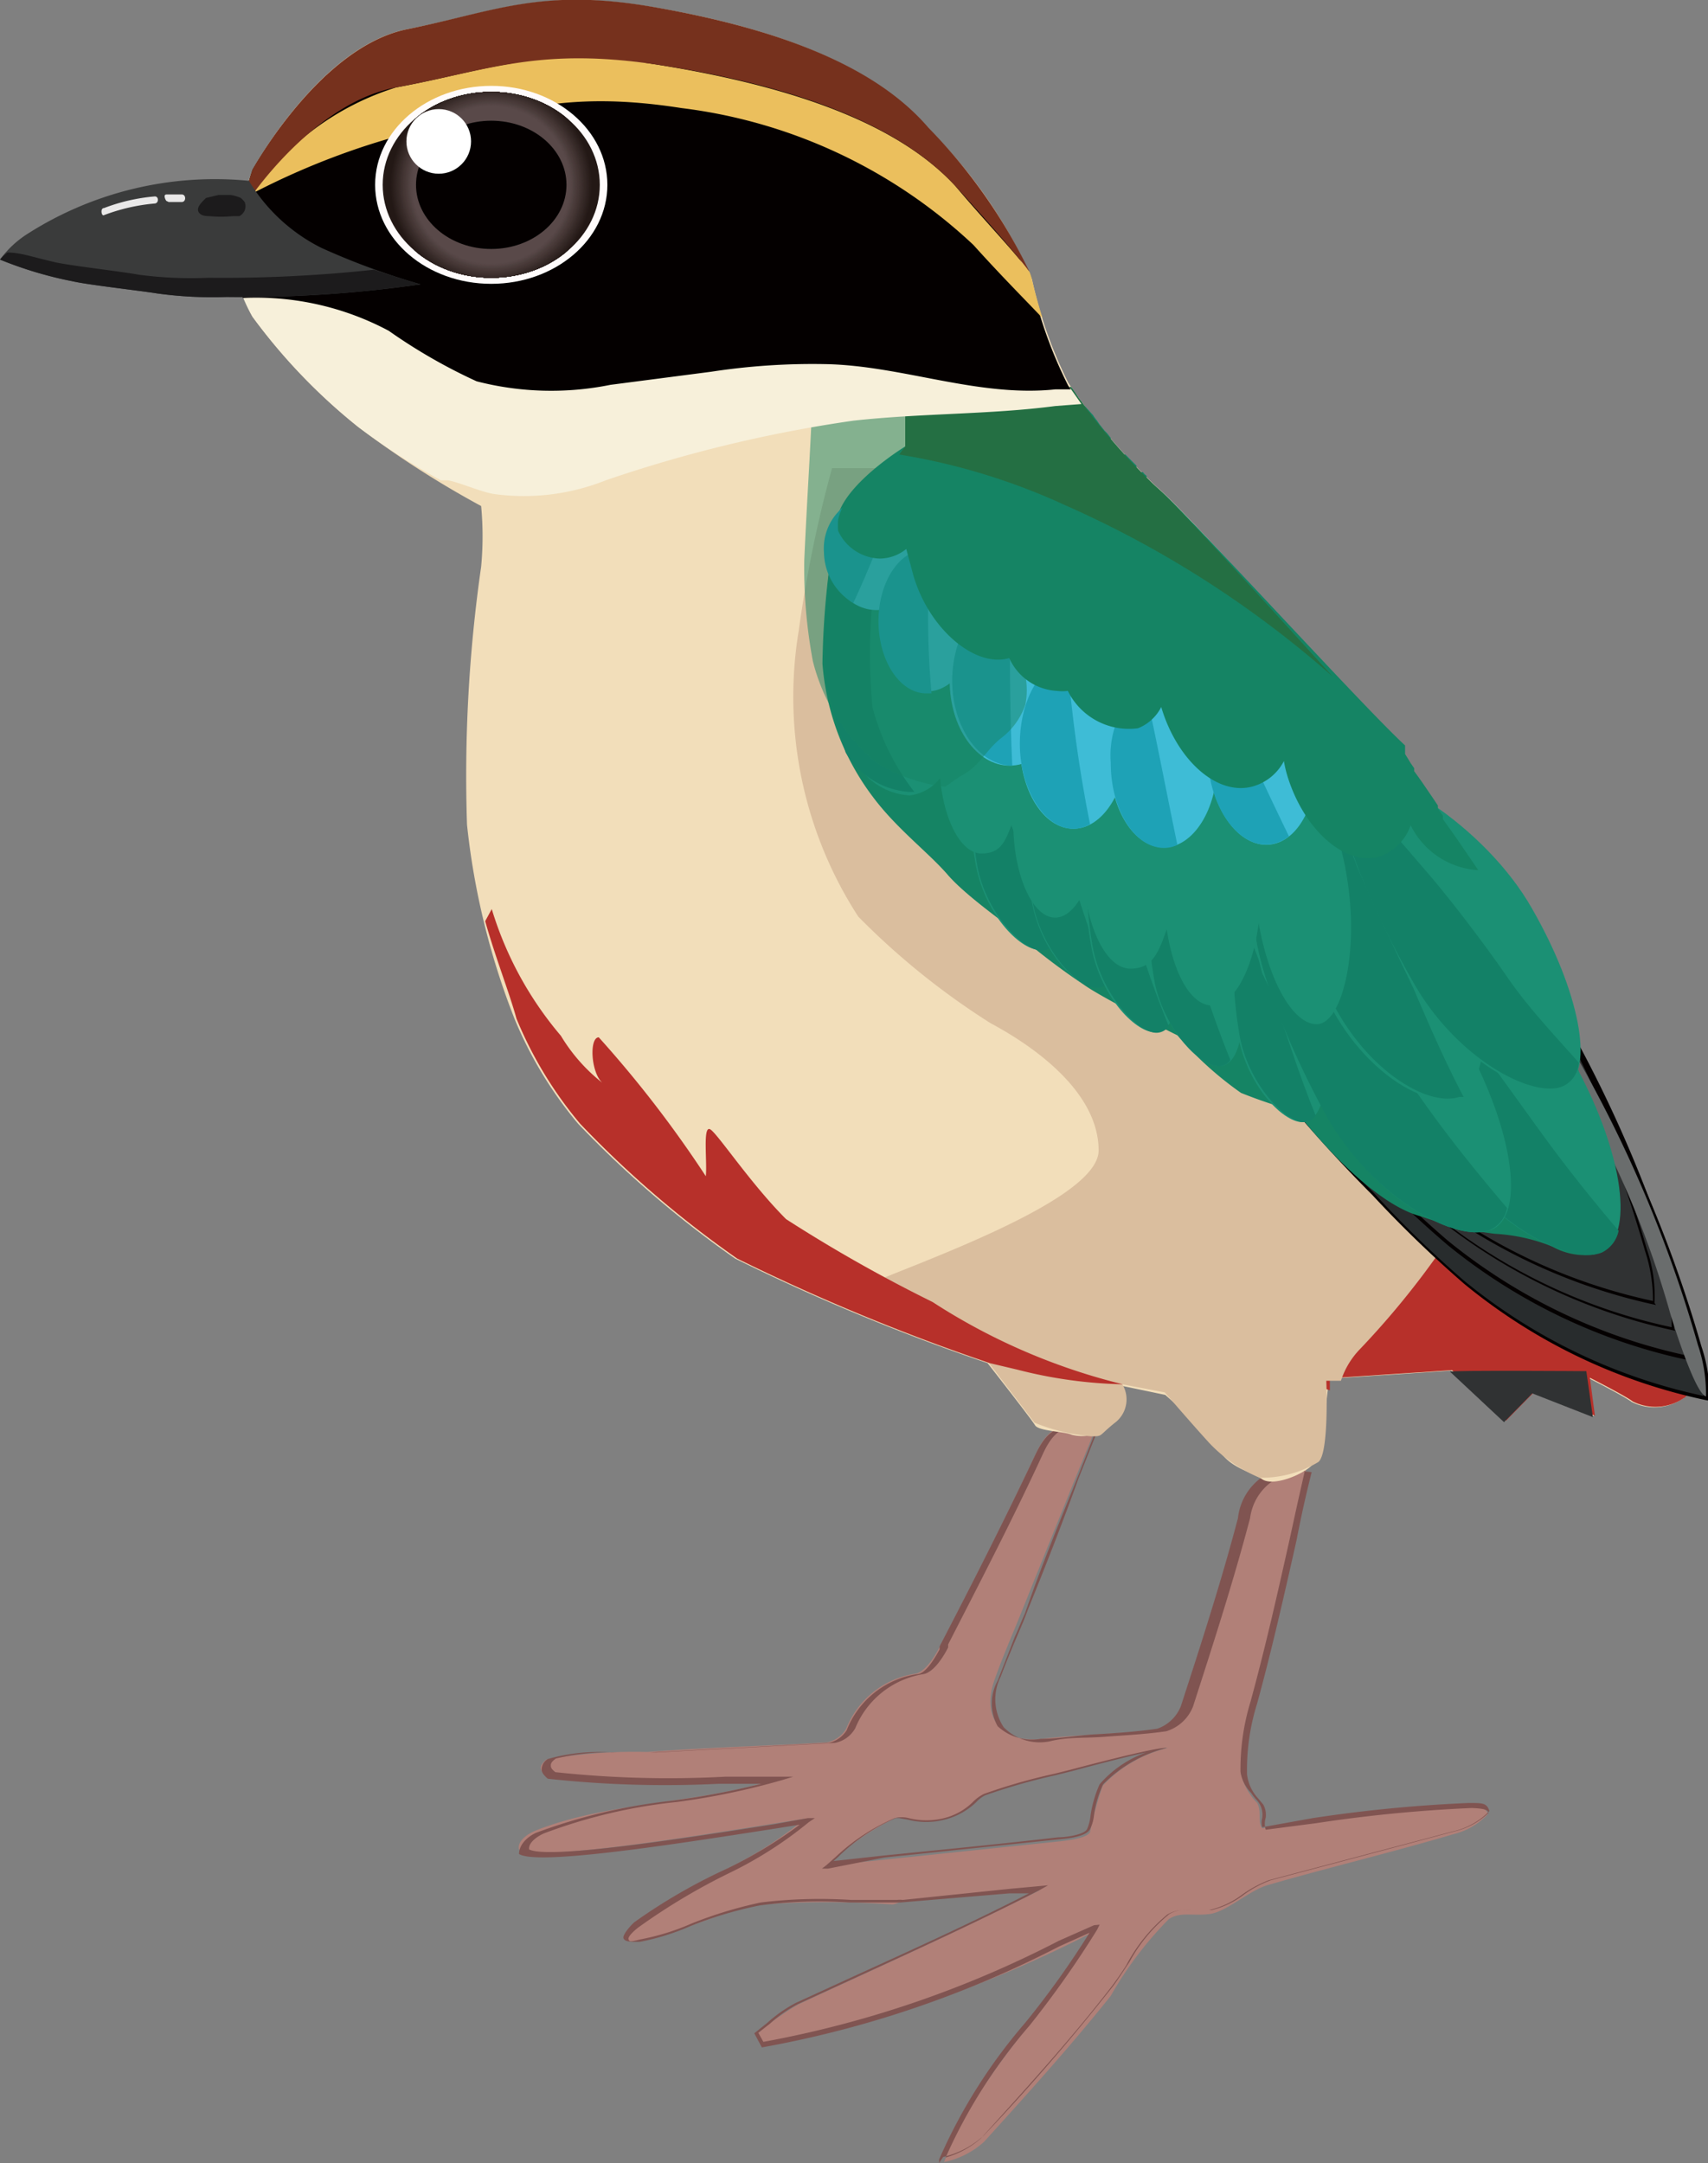 <svg xmlns="http://www.w3.org/2000/svg" xmlns:xlink="http://www.w3.org/1999/xlink" viewBox="0 0 33.83 42.83"><rect x="0" y="0" width="33.83" height="42.83" fill="#808080" stroke="none"/><defs><style>.cls-1{fill:none;}.cls-2{isolation:isolate;}.cls-3{fill:#b18078;}.cls-4{fill:#805451;}.cls-5{fill:#f2deba;}.cls-6{fill:#b7302a;}.cls-7{fill:#dabe9e;}.cls-8{fill:#282c2d;}.cls-9{fill:#040000;}.cls-10{fill:#303233;}.cls-11{mix-blend-mode:lighten;}.cls-12{fill:#6a6d6d;}.cls-13{fill:#158464;}.cls-14{fill:#1b9074;}.cls-15{fill:#138167;}.cls-16{fill:#3ebcd6;}.cls-17{fill:#1ea2b6;}.cls-18{opacity:0.5;}.cls-19{fill:#246f43;}.cls-20{fill:#f7f0da;}.cls-21{fill:#ebbf5d;}.cls-22{fill:#76311d;}.cls-23{fill:#3a3b3b;}.cls-24{fill:#1c1b1c;}.cls-25{fill:#e9e8e8;}.cls-26{fill:#fffbfb;}.cls-27{clip-path:url(#clip-path);}.cls-28{fill:#231815;}.cls-29{fill:#241815;}.cls-30{fill:#241917;}.cls-31{fill:#261b18;}.cls-32{fill:#271b19;}.cls-33{fill:#281d19;}.cls-34{fill:#291e1a;}.cls-35{fill:#2a1e1c;}.cls-36{fill:#2b1f1d;}.cls-37{fill:#2c201d;}.cls-38{fill:#2d211f;}.cls-39{fill:#2e2220;}.cls-40{fill:#2f2321;}.cls-41{fill:#302422;}.cls-42{fill:#312523;}.cls-43{fill:#322623;}.cls-44{fill:#332725;}.cls-45{fill:#342825;}.cls-46{fill:#352926;}.cls-47{fill:#362a27;}.cls-48{fill:#372a28;}.cls-49{fill:#382b29;}.cls-50{fill:#392c2a;}.cls-51{fill:#3a2d2b;}.cls-52{fill:#3b2e2d;}.cls-53{fill:#3c2f2d;}.cls-54{fill:#3d302f;}.cls-55{fill:#3f312f;}.cls-56{fill:#403230;}.cls-57{fill:#413331;}.cls-58{fill:#423432;}.cls-59{fill:#433533;}.cls-60{fill:#443634;}.cls-61{fill:#453735;}.cls-62{fill:#463736;}.cls-63{fill:#473837;}.cls-64{fill:#483938;}.cls-65{fill:#493a39;}.cls-66{fill:#4a3b3a;}.cls-67{fill:#4b3c3a;}.cls-68{fill:#4b3d3c;}.cls-69{fill:#4c3e3c;}.cls-70{fill:#4d3f3e;}.cls-71{fill:#4e403f;}.cls-72{fill:#4f4140;}.cls-73{fill:#504241;}.cls-74{fill:#524342;}.cls-75{fill:#524343;}.cls-76{fill:#544444;}.cls-77{fill:#554545;}.cls-78{fill:#564646;}.cls-79{fill:#574747;}.cls-80{fill:#574848;}.cls-81{fill:#594949;}.cls-82{fill:#fff;}</style><clipPath id="clip-path"><ellipse id="SVGID" class="cls-1" cx="9.73" cy="3.66" rx="2.15" ry="1.84"/></clipPath></defs><title>資產 1</title><g class="cls-2"><g id="圖層_2" data-name="圖層 2"><g id="圖層_7" data-name="圖層 7"><path class="cls-3" d="M29.1,35.77c-1.28,0-2.75.27-4.1.43-.1-.13,0-.32-.1-.5a1.26,1.26,0,0,1-.32-.57,4.37,4.37,0,0,1,.21-1.4c.41-1.51.72-3,1.08-4.62a1.09,1.09,0,0,0-1.29.93c-.34,1.25-.73,2.49-1.14,3.73a.8.8,0,0,1-.5.47c-.76.1-1.54.1-2.31.19s-1.22-.4-.92-1.2c.16-.45.35-.88.53-1.33.47-1.17.94-2.34,1.41-3.49-.6-.32-.89-.15-1.13.37-.61,1.3-1.26,2.58-1.92,3.85-.1.2-.29.48-.47.51a1.75,1.75,0,0,0-1.37,1.09.58.58,0,0,1-.38.27c-1.18.07-2.37.1-3.56.19a10,10,0,0,0-2,.15c-.15.13-.14.2,0,.33a30.49,30.49,0,0,0,4.48.08c-1.49.47-3.25.42-4.7,1-.14.06-.36.2-.32.37.4.26,3.82-.32,5.67-.61a8.11,8.11,0,0,1-1.56,1A12.14,12.14,0,0,0,12.6,38.1c-.12.09-.46.39.06.34s1.6-.6,2.41-.73a18.76,18.76,0,0,1,2.6,0c.07,0,.13-.05.2-.05l2.72-.23c-1.59.81-3.19,1.52-4.78,2.26a5.15,5.15,0,0,0-.82.59l.12.23a23.92,23.92,0,0,0,6.59-2.28c-1,1.68-2.38,2.88-3,4.58a1.69,1.69,0,0,0,.79-.4c.86-.95,1.72-1.9,2.51-2.89A7.23,7.23,0,0,1,23.15,38c.23-.15.45-.06.8-.1s.8-.48,1.18-.58c1.18-.34,2.47-.65,3.65-1a1.36,1.36,0,0,0,.69-.4C29.44,35.82,29.38,35.79,29.1,35.77Zm-7.51.51c-.07.12-.43.16-.6.18l-4.6.48A5,5,0,0,1,17.73,36c.21-.06.48.16,1,0s.61-.41.79-.48c.55-.21,1.4-.39,1.72-.48s1.72-.45,1.89-.43a2.61,2.61,0,0,0-1.29.75A7.16,7.16,0,0,0,21.59,36.28Z"/><path class="cls-4" d="M18.6,42.83l0-.07a10.66,10.66,0,0,1,1.7-2.7,17.37,17.37,0,0,0,1.28-1.79l-.6.27a20.83,20.83,0,0,1-5.89,2h0l-.15-.28,0,0,.25-.2a2.79,2.79,0,0,1,.57-.4l1.09-.5c1.16-.53,2.36-1.07,3.53-1.67l-.39,0-2.15.18-.08,0-.12,0c-.27,0-.55,0-.82,0a8.81,8.81,0,0,0-1.78.06,7.83,7.83,0,0,0-1.37.41,4.69,4.69,0,0,1-1,.31c-.19,0-.29,0-.32-.07s.18-.3.23-.33A11.16,11.16,0,0,1,14.4,37a8.81,8.81,0,0,0,1.44-.87l-.63.1c-1.93.3-4.57.71-4.93.48h0v0c0-.18.16-.34.34-.42a11.14,11.14,0,0,1,2.65-.63,15.61,15.61,0,0,0,1.81-.34l-.84,0a21.38,21.38,0,0,1-3.39-.1h0c-.08-.07-.13-.13-.12-.2a.24.24,0,0,1,.12-.19,3.64,3.64,0,0,1,1.27-.13c.26,0,.53,0,.74,0l1.89-.1,1.67-.09a.57.57,0,0,0,.35-.25,1.78,1.78,0,0,1,1.39-1.11c.16,0,.33-.27.45-.49l0-.06c.64-1.23,1.29-2.51,1.89-3.78.14-.3.28-.47.47-.53a.92.92,0,0,1,.7.13l0,0-.37.94c-.35.86-.7,1.72-1,2.59-.07.15-.13.31-.2.46l-.34.87a.93.93,0,0,0,0,.9,1,1,0,0,0,.85.25c.36,0,.73-.07,1.09-.09s.81-.05,1.22-.11a.77.77,0,0,0,.47-.45c.38-1.17.79-2.43,1.13-3.72a1.14,1.14,0,0,1,1.34-1h0v0c-.11.47-.21.93-.31,1.39-.25,1.12-.49,2.18-.78,3.24a4.58,4.58,0,0,0-.2,1.39.76.76,0,0,0,.21.42,1.13,1.13,0,0,0,.1.13A.43.43,0,0,1,25,36a.34.34,0,0,0,0,.18L26,36a28.52,28.52,0,0,1,3.09-.3h0c.28,0,.36,0,.41.16v0a1.44,1.44,0,0,1-.71.4l-1.66.44-2,.53a2.42,2.42,0,0,0-.52.28,1.71,1.71,0,0,1-.66.31h-.35a.66.66,0,0,0-.44.08,3.15,3.15,0,0,0-.79.95c-.13.19-.25.39-.39.56-.79,1-1.66,2-2.5,2.88h0a1.8,1.8,0,0,1-.8.42Zm3.18-4.72-.05.1a19.44,19.44,0,0,1-1.34,1.9,10.48,10.48,0,0,0-1.66,2.61,1.81,1.81,0,0,0,.7-.38h0c.84-.93,1.71-1.88,2.49-2.88a5.94,5.94,0,0,0,.39-.55,3.27,3.27,0,0,1,.81-1,.74.74,0,0,1,.48-.09H24a1.72,1.72,0,0,0,.63-.3,2.2,2.2,0,0,1,.54-.29l2-.53,1.65-.44a1.45,1.45,0,0,0,.66-.36c0-.06-.07-.09-.33-.1a28.59,28.59,0,0,0-3.08.3l-1,.13h0l0,0a.4.4,0,0,1,0-.24.42.42,0,0,0-.05-.26l-.1-.12a.85.85,0,0,1-.22-.47,4.37,4.37,0,0,1,.2-1.41c.29-1.06.53-2.12.78-3.23q.13-.68.3-1.35a1.06,1.06,0,0,0-1.22.91c-.34,1.29-.75,2.55-1.13,3.73a.83.83,0,0,1-.53.49c-.41.06-.83.08-1.23.11s-.72,0-1.08.09a1,1,0,0,1-.91-.28,1,1,0,0,1-.06-1c.11-.29.23-.58.35-.86s.13-.31.19-.47c.35-.86.69-1.73,1-2.59l.35-.88a.79.79,0,0,0-.62-.11c-.16.05-.3.21-.43.49-.59,1.28-1.25,2.55-1.88,3.78l0,.06c-.06.12-.27.5-.5.53a1.76,1.76,0,0,0-1.34,1.07.59.59,0,0,1-.4.29l-1.68.09-1.88.1c-.22,0-.49,0-.75,0a4.56,4.56,0,0,0-1.22.12c-.07.05-.1.09-.1.13s0,.07.09.14a21,21,0,0,0,3.36.09l1.11,0h.24l-.23.07a14.34,14.34,0,0,1-2.07.43,10.51,10.51,0,0,0-2.63.62c-.12.05-.32.18-.3.32.39.2,3.08-.22,4.86-.5L16,36l.14,0-.12.08a7.87,7.87,0,0,1-1.56,1,12.43,12.43,0,0,0-1.81,1.08c-.12.09-.22.2-.2.24s0,.06.24,0a4.63,4.63,0,0,0,1-.31,8.35,8.35,0,0,1,1.38-.42,9.74,9.74,0,0,1,1.79-.05c.27,0,.55,0,.82,0l.09,0a.45.45,0,0,1,.11,0L20,37.4l.76-.07-.16.09c-1.23.63-2.48,1.2-3.7,1.76l-1.09.5a2.57,2.57,0,0,0-.56.39l-.23.18.1.18a20.91,20.91,0,0,0,5.85-2l.7-.31ZM16.28,37l.09-.07.18-.16A4,4,0,0,1,17.72,36,.56.56,0,0,1,18,36a1.45,1.45,0,0,0,.7,0,1.24,1.24,0,0,0,.59-.34.81.81,0,0,1,.2-.14,11.44,11.44,0,0,1,1.4-.4l.32-.08s1.72-.46,1.9-.43l.19,0-.19,0a2.67,2.67,0,0,0-1.26.72,2.14,2.14,0,0,0-.18.6.82.82,0,0,1-.08.29h0c-.07.13-.36.18-.62.2h0l-3.45.36L16.4,37ZM17.81,36h-.07a3.7,3.7,0,0,0-1.14.77l-.09.08,1-.11c1.2-.12,2.33-.23,3.45-.36h0c.15,0,.51-.05.57-.16a.88.88,0,0,0,.07-.27,2.34,2.34,0,0,1,.18-.62,2.21,2.21,0,0,1,.92-.63c-.46.1-1.17.29-1.47.37l-.32.08a12,12,0,0,0-1.4.4.59.59,0,0,0-.17.13,1.39,1.39,0,0,1-.63.35,1.45,1.45,0,0,1-.73,0Z"/><path class="cls-5" d="M5,3.36S6.33.92,8.06.58,10.7-.24,12.93.14s4.31,1.07,5.44,2.39a9.53,9.53,0,0,1,2.07,3,8.67,8.67,0,0,0,.72,2.05,12.19,12.19,0,0,0,1.76,2.07c.54.44,4.09,4.37,4.43,4.84s3,4.27,3.18,4.65a11.23,11.23,0,0,1,.75,2.11c0,.28.35,1.41.35,1.41L33,25.47s.76,2,.32,2.23a1,1,0,0,1-1,.06c-.16-.12-.85-.47-.85-.47l.1.75-1.2-.47-.56.57-1.07-1-2.42.16S26.19,28.8,26,29s-.78.44-1,.29-.63-.22-.85-.57a9.53,9.53,0,0,0-1.07-1.1l-.91-.19a.61.61,0,0,1-.13.76.86.86,0,0,1-.81.22c-.16-.07-.66-.07-.73-.19s-.94-1.23-.94-1.23a41,41,0,0,1-5-2.07,20.54,20.54,0,0,1-3.11-2.67,7.92,7.92,0,0,1-1.26-2.08,14.68,14.68,0,0,1-.94-3.84,29.13,29.13,0,0,1,.28-5.11,6.4,6.4,0,0,0,0-1.2A19.1,19.1,0,0,1,7.09,8.45,11.51,11.51,0,0,1,5,6.27a3,3,0,0,1-.34-1.73A10.07,10.07,0,0,1,5,3.36Z"/><path class="cls-6" d="M33,25.47l-1.41-2.8s-.32-1.13-.35-1.41A6.78,6.78,0,0,0,31,20.17l-.57.56A25.72,25.72,0,0,0,28,23.45a21,21,0,0,0-2.18,4l.17,0a1.37,1.37,0,0,1,.35.08l0-.24,2.42-.16,1.07,1,.56-.57,1.2.47-.1-.75s.69.35.85.47a1,1,0,0,0,1-.06C33.8,27.45,33,25.47,33,25.47Z"/><path class="cls-7" d="M30.53,19.15c-.22-.38-2.83-4.18-3.18-4.65s-3.89-4.4-4.43-4.84l-.24-.22c-1.16-.07-2.32-.16-3.49-.17-.9,0-1.81,0-2.71,0a25.18,25.18,0,0,0-.66,3.22A8,8,0,0,0,17,18.15a14.69,14.69,0,0,0,2.62,2.11c.88.47,2.14,1.37,2.14,2.52s-4.87,2.64-5.21,2.95c1,.39,3,1.21,3,1.21l.94,1.23a3.83,3.83,0,0,0,1.12.27c.25,0,.13,0,.5-.29a.58.58,0,0,0,.12-.74l.84.16s.48.56.88,1a2.91,2.91,0,0,0,1,.69,2.18,2.18,0,0,0,1.16-.31c.22-.16.16-1.61.16-1.61l.29,0a1.61,1.61,0,0,1,.38-.63,16.66,16.66,0,0,0,3.84-6.52,1.09,1.09,0,0,1,.05-.17A6.45,6.45,0,0,0,30.53,19.15Z"/><path class="cls-8" d="M24.71,20.81a26.48,26.48,0,0,0,2.47,2.83A20,20,0,0,0,29,25.39a11.18,11.18,0,0,0,4.79,2.3,3,3,0,0,0-.16-1.06,25.47,25.47,0,0,0-2.82-6.41,3.24,3.24,0,0,0-.62-.8,2.36,2.36,0,0,0-.9-.44,4.17,4.17,0,0,0-3.22.4A7.3,7.3,0,0,0,24.71,20.81Z"/><path class="cls-9" d="M33.82,27.73h0A11.15,11.15,0,0,1,29,25.42a23.29,23.29,0,0,1-1.82-1.76,28,28,0,0,1-2.47-2.83l0,0,0,0a7,7,0,0,1,1.37-1.44,4.24,4.24,0,0,1,3.25-.41,2.5,2.5,0,0,1,.91.45,3.15,3.15,0,0,1,.63.81,25.93,25.93,0,0,1,2.83,6.42,3.06,3.06,0,0,1,.16,1.07Zm-9.07-6.92a27.43,27.43,0,0,0,2.45,2.8A21.49,21.49,0,0,0,29,25.36a11.13,11.13,0,0,0,4.74,2.28,3.21,3.21,0,0,0-.16-1,25.41,25.41,0,0,0-2.82-6.4,2.86,2.86,0,0,0-.62-.79,2.34,2.34,0,0,0-.88-.44,4.18,4.18,0,0,0-3.19.4A7,7,0,0,0,24.75,20.81Z"/><path class="cls-10" d="M24.36,20a27.81,27.81,0,0,0,2.47,2.83,21.61,21.61,0,0,0,1.82,1.76,11.16,11.16,0,0,0,4.79,2.29,3.11,3.11,0,0,0-.15-1,26.28,26.28,0,0,0-2.82-6.42,3.28,3.28,0,0,0-.63-.8,2.47,2.47,0,0,0-.89-.44,4.19,4.19,0,0,0-3.23.4A7.6,7.6,0,0,0,24.36,20Z"/><path class="cls-9" d="M33.48,26.94h0a11.24,11.24,0,0,1-4.81-2.29,20.23,20.23,0,0,1-1.82-1.76,27.9,27.9,0,0,1-2.48-2.83V20a7.36,7.36,0,0,1,1.38-1.44,4.23,4.23,0,0,1,3.25-.4,2.3,2.3,0,0,1,.9.45,3.36,3.36,0,0,1,.64.8,25.61,25.61,0,0,1,2.82,6.43,3,3,0,0,1,.16,1.06ZM24.41,20a27.39,27.39,0,0,0,2.45,2.81,21.42,21.42,0,0,0,1.81,1.75,11.25,11.25,0,0,0,4.74,2.28,2.87,2.87,0,0,0-.16-1,25.47,25.47,0,0,0-2.82-6.41,3.2,3.2,0,0,0-.61-.79,2.26,2.26,0,0,0-.88-.43,4.16,4.16,0,0,0-3.2.39A7.15,7.15,0,0,0,24.41,20Z"/><path class="cls-10" d="M24.06,19.43a30.15,30.15,0,0,0,2.47,2.83A25.06,25.06,0,0,0,28.35,24a11.2,11.2,0,0,0,4.8,2.29A3.15,3.15,0,0,0,33,25.25a26.07,26.07,0,0,0-2.82-6.42,3,3,0,0,0-.63-.79,2.5,2.5,0,0,0-.89-.45,4.24,4.24,0,0,0-3.23.41A7.3,7.3,0,0,0,24.06,19.43Z"/><path class="cls-9" d="M33.18,26.35h0A11.26,11.26,0,0,1,28.33,24a20.23,20.23,0,0,1-1.82-1.76A26.86,26.86,0,0,1,24,19.45v0A7.66,7.66,0,0,1,25.41,18a4.24,4.24,0,0,1,3.25-.4,2.45,2.45,0,0,1,.9.45,3.31,3.31,0,0,1,.64.8A25.77,25.77,0,0,1,33,25.24a3.06,3.06,0,0,1,.16,1.07Zm-9.07-6.92a27.28,27.28,0,0,0,2.45,2.8A20,20,0,0,0,28.37,24a11.13,11.13,0,0,0,4.74,2.28,2.94,2.94,0,0,0-.16-1,26,26,0,0,0-2.81-6.41,3.73,3.73,0,0,0-.62-.79,2.33,2.33,0,0,0-.88-.43,4.21,4.21,0,0,0-3.2.4A6.91,6.91,0,0,0,24.11,19.43Z"/><path class="cls-10" d="M23.69,18.92a25.54,25.54,0,0,0,2.47,2.83A21.48,21.48,0,0,0,28,23.51a11.2,11.2,0,0,0,4.8,2.29,2.88,2.88,0,0,0-.16-1.05,25.54,25.54,0,0,0-2.82-6.42,3.28,3.28,0,0,0-.63-.8,2.4,2.4,0,0,0-.89-.44,4.17,4.17,0,0,0-3.22.4A7.6,7.6,0,0,0,23.69,18.92Z"/><path class="cls-9" d="M32.8,25.84h0A11.38,11.38,0,0,1,28,23.54a23.29,23.29,0,0,1-1.82-1.76A27.81,27.81,0,0,1,23.66,19l0,0,0,0A7.23,7.23,0,0,1,25,17.46a4.24,4.24,0,0,1,3.25-.4,2.35,2.35,0,0,1,.91.45,3.1,3.1,0,0,1,.63.8,26,26,0,0,1,2.83,6.43,2.81,2.81,0,0,1,.15,1.06Zm-9.07-6.91a29.76,29.76,0,0,0,2.45,2.8A23.17,23.17,0,0,0,28,23.48a11.19,11.19,0,0,0,4.74,2.28,3.12,3.12,0,0,0-.16-1,25.84,25.84,0,0,0-2.82-6.41,3.24,3.24,0,0,0-.62-.79,2.2,2.2,0,0,0-.88-.43,4.13,4.13,0,0,0-3.19.39A7.29,7.29,0,0,0,23.73,18.93Z"/><g class="cls-11"><path class="cls-12" d="M33.63,26.63a25.47,25.47,0,0,0-2.82-6.41,3.24,3.24,0,0,0-.62-.8,2.36,2.36,0,0,0-.9-.44,4.12,4.12,0,0,0-2.36,0,4.05,4.05,0,0,1,1.73.11,2.32,2.32,0,0,1,.89.44,6.7,6.7,0,0,1,1,1A19,19,0,0,1,33.08,26c.07.24.5,1.6.71,1.65A3,3,0,0,0,33.63,26.63Z"/></g><path class="cls-13" d="M31.28,21.26a11.23,11.23,0,0,0-.75-2.11c-.22-.38-2.83-4.18-3.18-4.65s-3.89-4.4-4.43-4.84a12.33,12.33,0,0,1-1.71-2l-3.28.18v1s-1.23.75-1.35,1.44a16.7,16.7,0,0,0-.29,2.86,5,5,0,0,0,1,2.64c.47.63,1.1,1.1,1.48,1.54s1.21,1,1.33,1.13a13,13,0,0,0,1.37,1.05c.41.29,1.85,1,1.85,1a6.94,6.94,0,0,0,1.26,1.14,10.33,10.33,0,0,0,1.1.37s1.35,1.79,2.48,2.08a6.82,6.82,0,0,0,1.45.34,3.58,3.58,0,0,1,1.13.25,1.33,1.33,0,0,0,.84.16c.16-.07.3-.64.25-1.15,0-.13,0-.41-.05-.75l-.16-.33S31.31,21.54,31.28,21.26Z"/><path class="cls-14" d="M21,17.07c.16,1,0,1.75-.41,1.74s-1.1-.74-1.27-1.72-.19-2.2.2-2.19S20.85,16.09,21,17.07Z"/><path class="cls-15" d="M20,16.26h0l-.15-.39a2,2,0,0,1-.1-.26c-.09-.21-.17-.42-.25-.62a.25.25,0,0,1,0-.07c-.34.09-.3,1.25-.15,2.18s.88,1.71,1.27,1.72a.29.29,0,0,0,.25-.12c-.16-.38-.3-.75-.42-1.13S20.17,16.69,20,16.26Z"/><path class="cls-14" d="M22.1,17.8c.17,1,0,1.75-.41,1.74s-1.09-.74-1.26-1.72-.2-2.2.19-2.19S21.93,16.82,22.1,17.8Z"/><path class="cls-15" d="M21.1,17h0c-.06-.13-.11-.26-.16-.39s-.07-.17-.1-.26-.16-.42-.25-.62a.14.14,0,0,0,0-.07c-.34.09-.3,1.25-.14,2.18s.87,1.71,1.26,1.72a.29.29,0,0,0,.25-.12c-.15-.38-.29-.75-.42-1.13S21.25,17.42,21.1,17Z"/><path class="cls-14" d="M23.28,18.69c.17,1,0,1.76-.41,1.75s-1.09-.75-1.26-1.72-.2-2.2.19-2.19S23.11,17.72,23.28,18.69Z"/><path class="cls-15" d="M22.28,17.89h0l-.15-.39-.1-.27c-.08-.2-.16-.41-.25-.62a.64.64,0,0,1,0-.07c-.34.1-.3,1.26-.14,2.19s.87,1.71,1.26,1.72a.3.3,0,0,0,.25-.13c-.15-.37-.29-.74-.42-1.12S22.43,18.32,22.28,17.89Z"/><path class="cls-14" d="M31.22,21.12c.94,1.74,1.16,3.38.49,3.66s-2.35-.59-3.29-2.33-1.82-4.08-1.15-4.36S30.28,19.38,31.22,21.12Z"/><path class="cls-15" d="M29,20.34v0l-.52-.63c-.12-.14-.24-.28-.35-.43l-.83-1a.94.94,0,0,1-.09-.12c-.51.45.33,2.64,1.23,4.31s2.62,2.61,3.29,2.33a.62.62,0,0,0,.33-.43c-.51-.6-1-1.21-1.46-1.84S29.54,21.05,29,20.34Z"/><path class="cls-14" d="M24.54,19.37c.17,1,0,1.75-.4,1.74s-1.1-.74-1.27-1.72-.2-2.2.19-2.19S24.37,18.4,24.54,19.37Z"/><path class="cls-15" d="M23.54,18.56h0l-.15-.39-.11-.27L23,17.28l0-.07c-.33.09-.3,1.25-.14,2.18s.88,1.71,1.27,1.72a.27.27,0,0,0,.24-.12c-.15-.37-.29-.75-.42-1.13S23.7,19,23.54,18.56Z"/><path class="cls-14" d="M26.19,20.47c.17,1,0,1.76-.4,1.75s-1.1-.75-1.27-1.73-.2-2.2.19-2.19S26,19.5,26.19,20.47Z"/><path class="cls-15" d="M25.19,19.66h0L25,19.27,24.93,19l-.24-.62,0-.07c-.33.09-.3,1.25-.14,2.18s.88,1.72,1.27,1.73a.31.31,0,0,0,.24-.13c-.15-.37-.29-.75-.42-1.13S25.35,20.1,25.19,19.66Z"/><path class="cls-14" d="M29.05,20.69c.94,1.74,1.16,3.38.49,3.66s-2.35-.59-3.29-2.33S24.43,18,25.1,17.67,28.11,19,29.05,20.69Z"/><path class="cls-15" d="M26.82,19.91h0l-.52-.63-.35-.43-.83-1L25,17.72c-.51.44.33,2.64,1.23,4.3s2.62,2.62,3.29,2.33a.6.6,0,0,0,.33-.43c-.51-.6-1-1.2-1.46-1.83S27.37,20.62,26.82,19.91Z"/><path class="cls-14" d="M29,18.1c.6,1.77.53,3.39-.17,3.63s-2.17-.73-2.77-2.49-1.05-4.12-.35-4.35S28.41,16.33,29,18.1Z"/><path class="cls-14" d="M30.35,18c.93,1.62,1.24,3.19.67,3.51s-2.08-.39-3-2-1.86-3.82-1.3-4.14S29.41,16.33,30.35,18Z"/><path class="cls-15" d="M28,19.58c-.38-.8-.77-1.6-1.12-2.42a12.06,12.06,0,0,0-1-2.1.77.77,0,0,1-.1-.18h0c-.7.23-.26,2.58.35,4.35s2.08,2.72,2.77,2.49l.09,0C28.61,21,28.3,20.28,28,19.58Z"/><path class="cls-15" d="M28.35,17.37v0l-.49-.57-.34-.39-.79-.91-.09-.1c-.4.46.48,2.53,1.37,4.08s2.46,2.33,3,2a.55.55,0,0,0,.26-.44c-.48-.54-1-1.09-1.4-1.67S28.88,18,28.35,17.37Z"/><path class="cls-14" d="M26.72,17.67c-.16-1.38-.7-2.46-1.22-2.4-.34,0-.58.58-.66,1.35-.16-.7-.48-1.18-.84-1.18s-.55.31-.72.79c-.13-.88-.49-1.52-.9-1.52s-.57.32-.74.82c-.13-.63-.42-1.07-.75-1.07s-.48.26-.64.66c0,0,0,0,0-.07,0-1-.38-1.86-.83-1.86l-.12,0a8.75,8.75,0,0,0,0-.88c-.15-1.68-.86-3-1.65-3.16-.37.27-1,.77-1.05,1.24a9.44,9.44,0,0,0-.1,2.83c.11.36.23,1.14.43,1.82a1.3,1.3,0,0,0,1.09.71.91.91,0,0,0,.6-.34c.08.85.42,1.49.82,1.49s.48-.26.63-.66v.06c0,1,.37,1.87.83,1.87.22,0,.43-.21.58-.54.12.9.48,1.55.91,1.55s.55-.3.72-.78c.13.88.48,1.51.9,1.51s.8-.69.92-1.63c.21,1.18.69,2,1.15,2S26.88,19.06,26.72,17.67Z"/><path class="cls-15" d="M17.28,14a11.71,11.71,0,0,1,.18-3.36,2.22,2.22,0,0,1,.87-1.1,1.23,1.23,0,0,0-.7-.45c-.37.27-1,.77-1.05,1.24a12.55,12.55,0,0,0-.22,3.23c.11.35.18.67.39,1.34a1.59,1.59,0,0,0,1.25.78h.11A4.66,4.66,0,0,1,17.28,14Z"/><ellipse class="cls-16" cx="17.36" cy="10.94" rx="0.96" ry="1.14"/><ellipse class="cls-16" cx="18.37" cy="12.27" rx="0.96" ry="1.42"/><ellipse class="cls-16" cx="20" cy="13.48" rx="1.19" ry="1.68"/><ellipse class="cls-16" cx="21.26" cy="14.73" rx="1.06" ry="1.68"/><ellipse class="cls-16" cx="23.05" cy="15.1" rx="1.06" ry="1.68"/><ellipse class="cls-16" cx="24.99" cy="15.05" rx="1.06" ry="1.68" transform="translate(-1.19 2.19) rotate(-4.9)"/><path class="cls-17" d="M16.9,11.94a18.18,18.18,0,0,0,.76-1.89c0-.06,0-.12,0-.17a.81.81,0,0,0-.34-.08,1.06,1.06,0,0,0-1,1.14A1.19,1.19,0,0,0,16.9,11.94Z"/><path class="cls-17" d="M18.43,11s0-.08,0-.12h-.08c-.53,0-.95.64-.95,1.42s.42,1.43.95,1.43h.1A16.46,16.46,0,0,1,18.43,11Z"/><path class="cls-17" d="M20,12V11.8c-.63,0-1.14.77-1.14,1.68s.53,1.68,1.19,1.68C20,14.1,20,13,20,12Z"/><path class="cls-17" d="M21.14,13.06c-.53.09-.94.8-.94,1.67s.47,1.68,1.06,1.68a.66.66,0,0,0,.33-.09A27.47,27.47,0,0,1,21.14,13.06Z"/><path class="cls-17" d="M22.66,13.54A1.84,1.84,0,0,0,22,15.1c0,.93.47,1.69,1.06,1.69a.62.62,0,0,0,.26-.06C23.1,15.67,22.9,14.6,22.66,13.54Z"/><path class="cls-17" d="M24.25,13.75a2.06,2.06,0,0,0-.32,1.39c.08.92.62,1.63,1.2,1.58a.74.74,0,0,0,.4-.16C25.08,15.63,24.64,14.7,24.25,13.75Z"/><g class="cls-18"><path class="cls-13" d="M18.72,15.58a3.36,3.36,0,0,1-1.38-.49,3.85,3.85,0,0,1-1.24-2,10,10,0,0,1-.17-2c.07-1.54.14-2.39.18-3.74.7.1,1.46-.84,2-.34.27.27.4,1.68.58,2a17.28,17.28,0,0,1,1.57,4.18,1.51,1.51,0,0,1,.05.76,1.4,1.4,0,0,1-.5.68c-.31.26-.42.56-.79.74Z"/></g><path class="cls-13" d="M22.79,9.54l-.08-.07,0-.05a.23.23,0,0,1-.07-.07l-.06,0a.46.46,0,0,0-.07-.07l0-.06-.07-.07L22.29,9,22.23,9l-.07-.08-.06-.06L22,8.73,22,8.67l-.07-.09-.05-.05-.08-.1,0,0a.86.86,0,0,1-.07-.1l0,0a.76.76,0,0,1-.08-.11l0,0L21.45,8V8a1,1,0,0,0-.08-.11h0l-.07-.11h0l-.07-.1-3.28.18v1s-1.23.75-1.35,1.44a1.3,1.3,0,0,0,0,.21.94.94,0,0,0,.82.55.84.84,0,0,0,.53-.19l.14.52c.31,1.07,1.23,1.84,1.9,1.64h0a1.1,1.1,0,0,0,.94.65.83.83,0,0,0,.22,0,1.35,1.35,0,0,0,1.39.74A.88.88,0,0,0,23,14c.32,1.07,1.12,1.77,1.82,1.57a1,1,0,0,0,.61-.5,2.37,2.37,0,0,0,.09.36c.35,1.06,1.17,1.74,1.83,1.52a1,1,0,0,0,.59-.61,1.6,1.6,0,0,0,1.34.89l-.3-.44,0,0-.13-.19v0l-.12-.17-.05-.07-.1-.14,0-.07-.1-.14,0-.06-.1-.15,0,0c-.13-.19-.25-.37-.37-.53l0-.06-.07-.1,0,0-.06-.1,0,0-.05-.08,0,0,0-.06,0,0,0-.05,0,0,0-.06C27,14,23.46,10.1,22.92,9.66l-.1-.09Z"/><path class="cls-19" d="M21.09,10a20.57,20.57,0,0,1,5.31,3.4c-1.09-1.2-3.18-3.5-3.48-3.74a12.33,12.33,0,0,1-1.71-2l-3.28.18v1L17.81,9A12.67,12.67,0,0,1,21.09,10Z"/><path class="cls-20" d="M12,9.51a26.9,26.9,0,0,1,4.9-1.18c1.35-.15,2.71-.12,4-.29L21.42,8l-.26-.37a8.67,8.67,0,0,1-.72-2,3.29,3.29,0,0,0-.48-1,19.89,19.89,0,0,0-3.64-.42c-1.39-.1-2.77-.32-4.16-.43a53.85,53.85,0,0,0-6,0,4.16,4.16,0,0,0-1.41.22,5.06,5.06,0,0,0-.15.66A3,3,0,0,0,5,6.27,11.51,11.51,0,0,0,7.09,8.45,13.27,13.27,0,0,0,8.73,9.51l.15,0c.3.07.59.21.89.27A4.38,4.38,0,0,0,12,9.51Z"/><path class="cls-9" d="M20.9,7.71l.31,0-.05-.07a8.67,8.67,0,0,1-.72-2,9.53,9.53,0,0,0-2.07-3A3.59,3.59,0,0,0,18,2.14a19.62,19.62,0,0,0-5.38-.9,52.71,52.71,0,0,0-6.15.25A8.75,8.75,0,0,0,5,3.36a10.07,10.07,0,0,0-.31,1.18A3,3,0,0,0,4.81,5.9a5.58,5.58,0,0,1,2.89.65,10.89,10.89,0,0,0,1.74,1,5.91,5.91,0,0,0,2.65.07l2-.26a13.26,13.26,0,0,1,2.27-.15C17.87,7.24,19.37,7.87,20.9,7.71Z"/><path class="cls-21" d="M13.5,2.14a10.27,10.27,0,0,1,5.78,2.71c.54.6,1,1.06,1.37,1.45-.08-.25-.15-.51-.21-.76a1,1,0,0,0-.05-.16c-.38-.49-.88-1-1.47-1.7-1.22-1.32-3.45-2-5.84-2.39s-3.38.1-5.23.44A5.4,5.4,0,0,0,5,3.83,14.82,14.82,0,0,1,8.32,2.58C10.16,2.24,11.13,1.77,13.5,2.14Z"/><path class="cls-22" d="M7.85,1.73c1.85-.34,2.83-.81,5.23-.44s4.62,1.07,5.84,2.39c.59.65,1.09,1.21,1.47,1.7a10.71,10.71,0,0,0-2-2.85c-1.13-1.32-3.21-2-5.44-2.39S9.79.23,8.06.58,5,3.36,5,3.36s-.15.46-.25.86C5.16,3.56,6.39,2,7.85,1.73Z"/><path class="cls-23" d="M6.37,4.91A3.5,3.5,0,0,1,4.93,3.58,6.9,6.9,0,0,0,.53,4.64a2,2,0,0,0-.53.5,7.71,7.71,0,0,0,1.44.43c.3.07,1.37.19,1.67.24a8,8,0,0,0,1.38.07,24.69,24.69,0,0,0,3.84-.25A14.42,14.42,0,0,1,6.37,4.91Z"/><path class="cls-6" d="M22.24,27.41a12.31,12.31,0,0,1-3.77-1.63,29.29,29.29,0,0,1-2.9-1.64c-.69-.69-1.32-1.64-1.49-1.77s-.07.61-.1.92a22.65,22.65,0,0,0-2.12-2.75c-.19,0-.16.69.07.9a3.44,3.44,0,0,1-.82-.93A7,7,0,0,1,9.74,18l-.13.24c.21.74.48,1.42.62,1.93a7.92,7.92,0,0,0,1.26,2.08,20.54,20.54,0,0,0,3.11,2.67,41,41,0,0,0,5,2.07v0l.55.13A9.11,9.11,0,0,0,22.24,27.41Z"/><path class="cls-10" d="M28.72,27.16h0l1.07,1,.56-.57,1.2.47-.13-.91S28.73,27.13,28.72,27.16Z"/><path class="cls-24" d="M7.41,5.34a27.71,27.71,0,0,1-3.28.16,7.93,7.93,0,0,1-1.38-.06c-.31-.06-1.37-.18-1.67-.25C.61,5.08.4,5,.15,5A.72.72,0,0,0,0,5.14a7.71,7.71,0,0,0,1.44.43c.3.07,1.37.19,1.67.24a8,8,0,0,0,1.38.07,24.69,24.69,0,0,0,3.84-.25S7.91,5.51,7.41,5.34Z"/><path class="cls-24" d="M4.33,3.86l.23,0a.73.73,0,0,1,.21.06s.06.05.08.09a.22.22,0,0,1-.11.27l-.13,0a2.4,2.4,0,0,1-.46,0c-.05,0-.18,0-.22-.09S4,4,4.08,3.92Z"/><path class="cls-25" d="M2.06,4.26a3.75,3.75,0,0,1,1-.23c.09,0,.09-.15,0-.14a3.66,3.66,0,0,0-1,.23c-.08,0-.05.17,0,.14Z"/><path class="cls-25" d="M3.34,4,3.6,4c.09,0,.09-.15,0-.15l-.3,0c-.09,0,0,.15,0,.13Z"/><ellipse class="cls-26" cx="9.73" cy="3.66" rx="2.3" ry="1.96"/><g class="cls-27"><rect class="cls-28" x="7.57" y="1.82" width="4.31" height="3.68"/><circle class="cls-28" cx="9.73" cy="3.66" r="2"/><circle class="cls-29" cx="9.73" cy="3.66" r="1.99"/><circle class="cls-30" cx="9.73" cy="3.66" r="1.99"/><circle class="cls-31" cx="9.73" cy="3.66" r="1.98"/><circle class="cls-32" cx="9.73" cy="3.66" r="1.97"/><circle class="cls-33" cx="9.73" cy="3.66" r="1.96"/><circle class="cls-34" cx="9.73" cy="3.66" r="1.95"/><circle class="cls-35" cx="9.73" cy="3.66" r="1.94"/><circle class="cls-36" cx="9.73" cy="3.66" r="1.94"/><circle class="cls-37" cx="9.73" cy="3.66" r="1.93"/><circle class="cls-38" cx="9.73" cy="3.66" r="1.92"/><circle class="cls-39" cx="9.73" cy="3.66" r="1.91"/><circle class="cls-40" cx="9.73" cy="3.66" r="1.9"/><circle class="cls-41" cx="9.73" cy="3.66" r="1.89"/><circle class="cls-42" cx="9.73" cy="3.66" r="1.89"/><circle class="cls-43" cx="9.73" cy="3.66" r="1.88"/><circle class="cls-44" cx="9.73" cy="3.66" r="1.87"/><circle class="cls-45" cx="9.73" cy="3.66" r="1.86"/><circle class="cls-46" cx="9.73" cy="3.66" r="1.85"/><circle class="cls-47" cx="9.73" cy="3.66" r="1.84"/><circle class="cls-48" cx="9.73" cy="3.66" r="1.84"/><circle class="cls-49" cx="9.73" cy="3.66" r="1.83"/><circle class="cls-50" cx="9.73" cy="3.66" r="1.82"/><circle class="cls-51" cx="9.73" cy="3.66" r="1.81"/><circle class="cls-52" cx="9.73" cy="3.66" r="1.8"/><circle class="cls-53" cx="9.73" cy="3.66" r="1.8"/><circle class="cls-54" cx="9.73" cy="3.66" r="1.79"/><circle class="cls-55" cx="9.73" cy="3.66" r="1.78"/><circle class="cls-56" cx="9.73" cy="3.66" r="1.77"/><circle class="cls-57" cx="9.73" cy="3.66" r="1.76"/><circle class="cls-58" cx="9.73" cy="3.66" r="1.75"/><circle class="cls-59" cx="9.73" cy="3.66" r="1.75"/><circle class="cls-60" cx="9.73" cy="3.66" r="1.74"/><circle class="cls-61" cx="9.73" cy="3.66" r="1.73"/><circle class="cls-62" cx="9.73" cy="3.66" r="1.72"/><circle class="cls-63" cx="9.73" cy="3.66" r="1.71"/><circle class="cls-64" cx="9.73" cy="3.66" r="1.7"/><circle class="cls-65" cx="9.73" cy="3.66" r="1.7"/><circle class="cls-66" cx="9.73" cy="3.66" r="1.69"/><circle class="cls-67" cx="9.73" cy="3.66" r="1.68"/><circle class="cls-68" cx="9.73" cy="3.66" r="1.67"/><circle class="cls-69" cx="9.73" cy="3.66" r="1.66"/><circle class="cls-70" cx="9.73" cy="3.66" r="1.65"/><circle class="cls-71" cx="9.73" cy="3.66" r="1.65"/><circle class="cls-72" cx="9.73" cy="3.66" r="1.64"/><circle class="cls-73" cx="9.73" cy="3.66" r="1.63"/><circle class="cls-74" cx="9.73" cy="3.66" r="1.62"/><circle class="cls-75" cx="9.73" cy="3.66" r="1.61"/><circle class="cls-76" cx="9.73" cy="3.66" r="1.61"/><circle class="cls-77" cx="9.73" cy="3.66" r="1.6"/><circle class="cls-78" cx="9.73" cy="3.66" r="1.59"/><circle class="cls-79" cx="9.73" cy="3.66" r="1.58"/><circle class="cls-80" cx="9.73" cy="3.66" r="1.57"/><circle class="cls-81" cx="9.73" cy="3.66" r="1.56"/></g><ellipse class="cls-9" cx="9.73" cy="3.66" rx="1.49" ry="1.27"/><circle class="cls-82" cx="8.69" cy="2.8" r="0.64"/></g></g></g></svg>